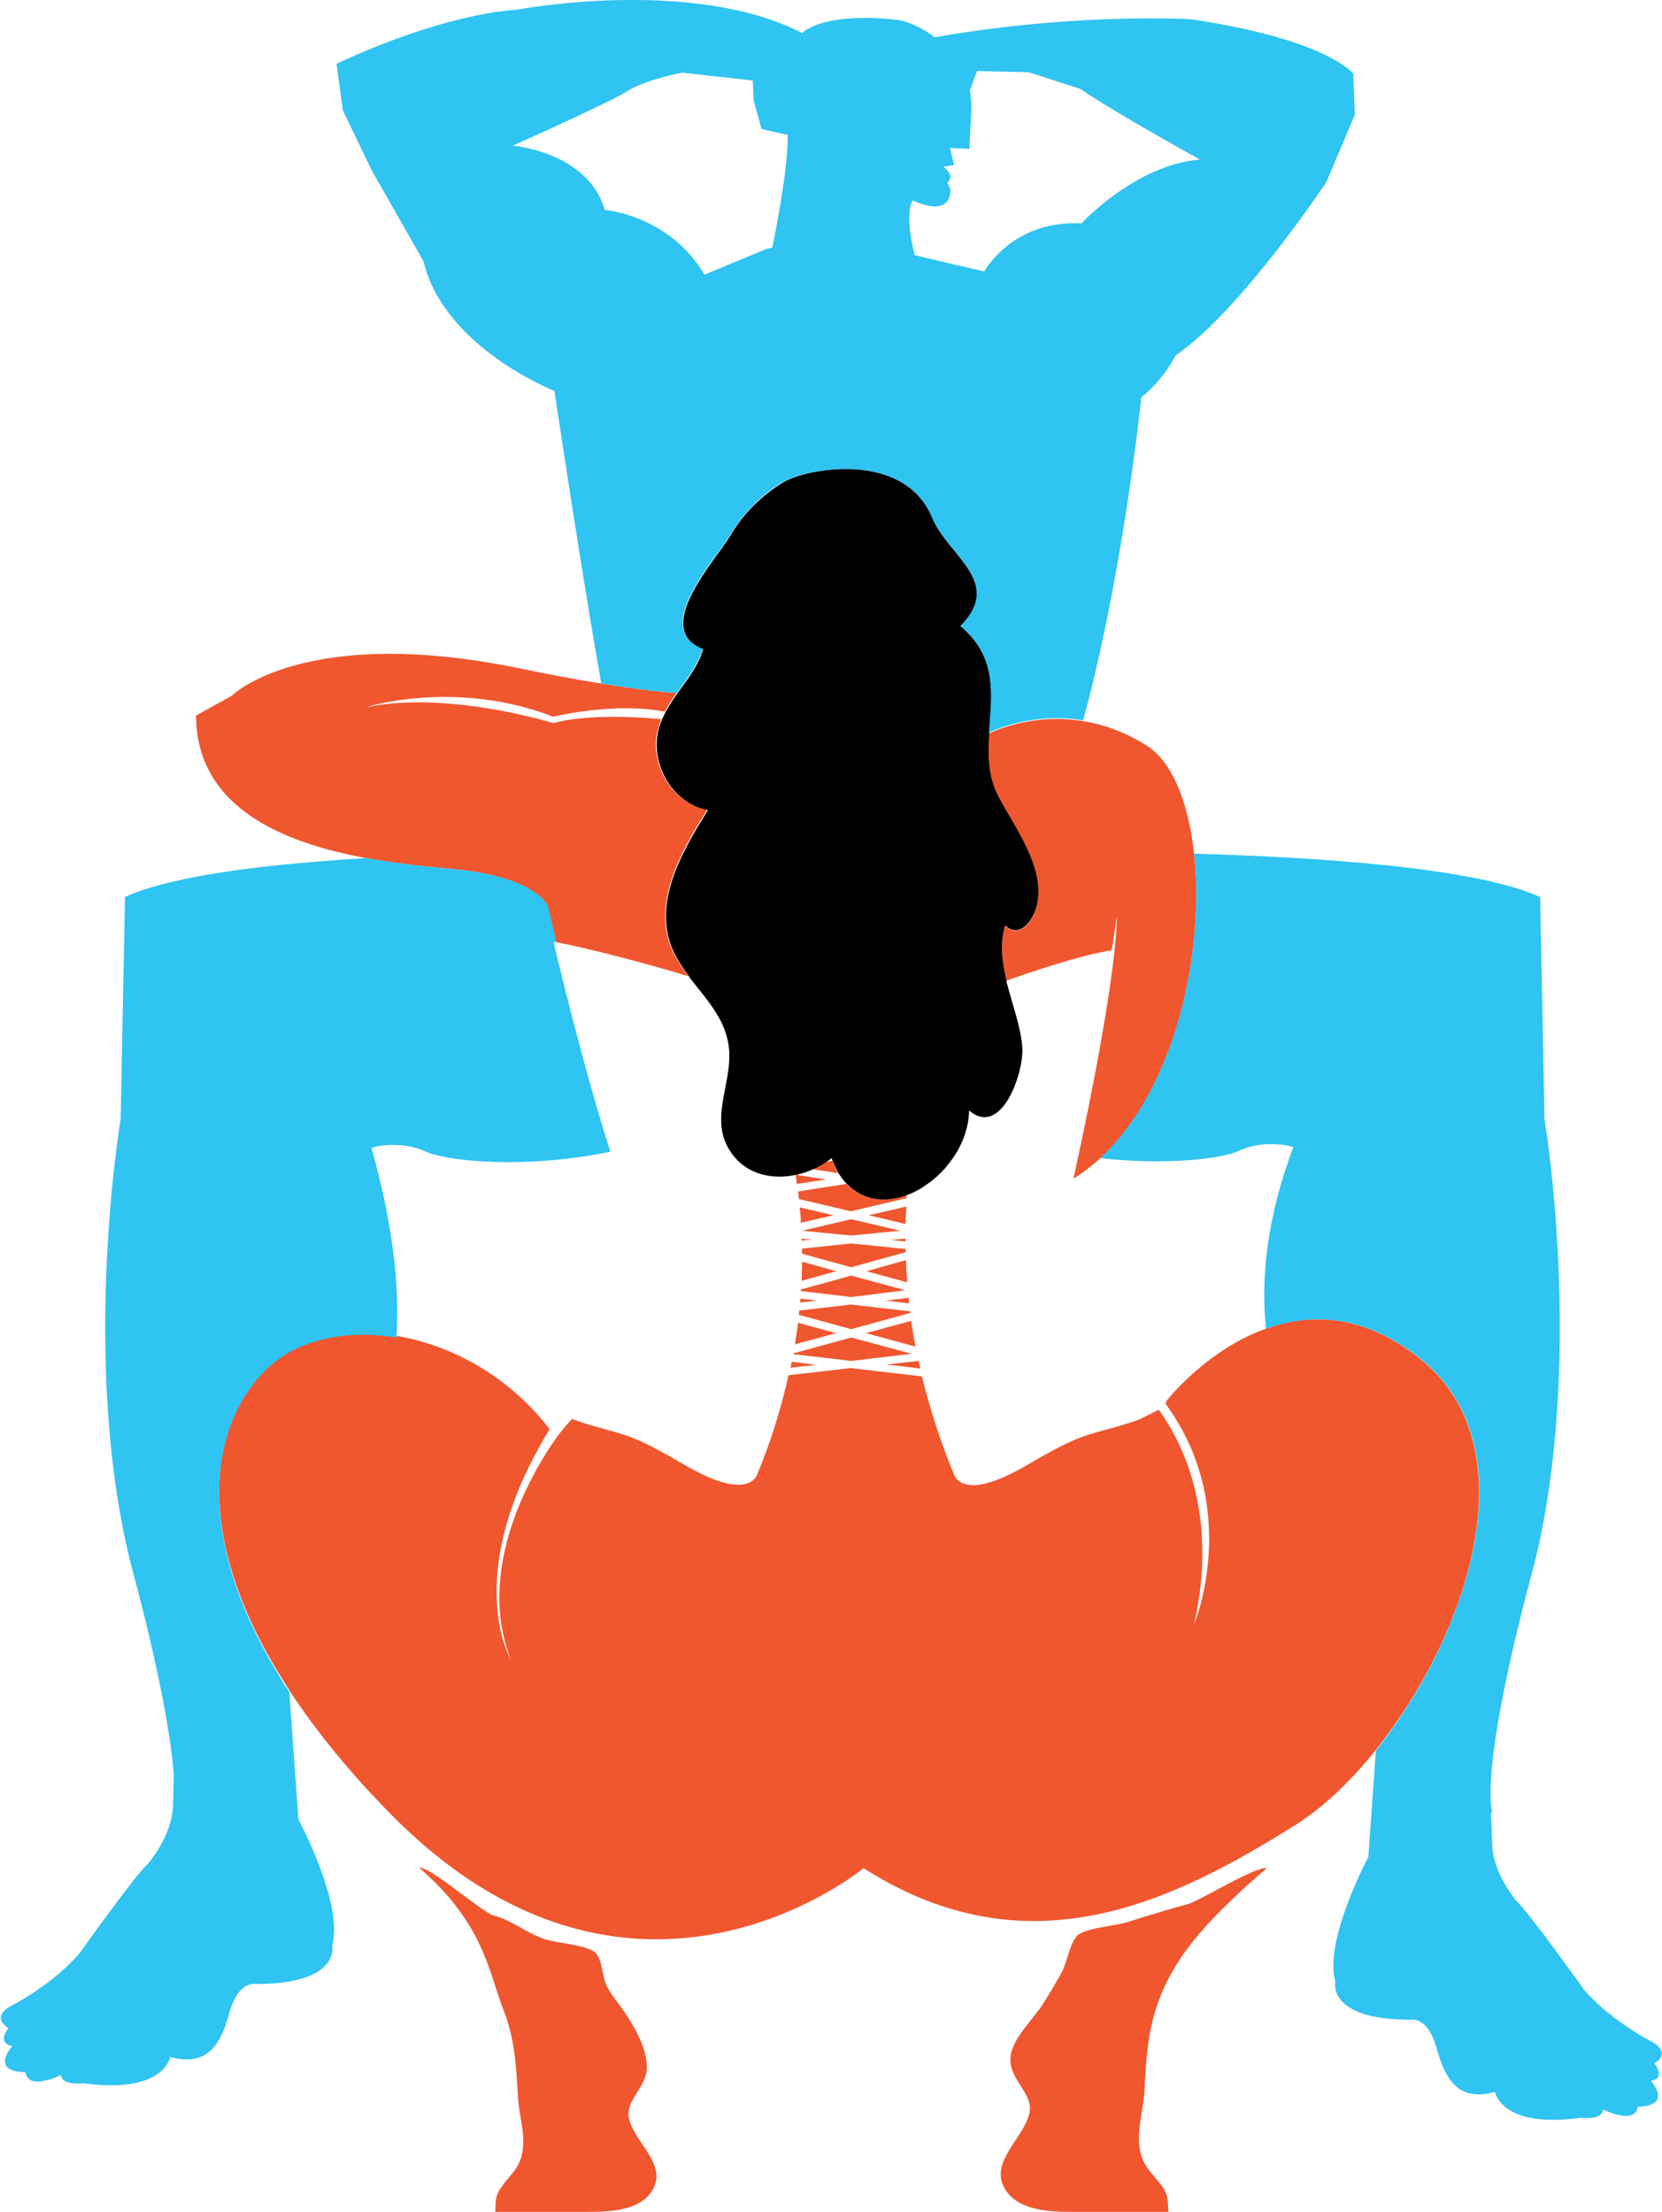 <svg xmlns="http://www.w3.org/2000/svg" viewBox="0 0 418.8 557.3"><path fill="none" d="M325.9 289s-6.9-2.2-13.8 1c-4.1 1.9-17.9 3.7-34.9 1.8-2.1 1.9-4.3 3.6-6.7 5.1-.2 1-.4 2.1-.7 3.1l-1.3 1.1c0 .2-.1.3-.1.4-1.9 5.5-4.2 15.9.9 23.8 3.7 5.6 12.2 16.9 18.5 24.3l1.4-1.4c1.7 1.8 3.1 3.6 4.5 5.4.1-.2.2-.4.3-.8 0 0 9.9-12.7 24.9-18.1-1.2-12.7.3-27.8 7-45.7zM191.9 32.5l-2-7.2-.2-5-17.8-2s-9.1 1.6-13.7 4.6c-4.6 2.9-29 13.8-29 13.8s18.9 1.5 23.2 16.2c0 0 16.3 1.3 25.1 16.3l15.7-6.5s.5-.1 1.4-.3c1.3-6.4 3.8-19.6 3.9-28.4l-6.6-1.5zM144.1 357c6.2-7.3 16.9-19.7 19-22.2 2.8-3.2 7.4-8.6-1.6-24.9-2.3-4.2-5-11.4-7.7-19.9-22 4.5-41.4 2.3-46.4 0-6.9-3.2-13.8-1-13.8-1 5.6 20 7.1 35.4 6.3 47.8 14 2.3 28.5 10.3 38.6 23.5.6-1 1.2-2 1.9-3l1.4 3-.9 1.2c.7-.8 1.8-2.2 3.2-3.8l-.5-.2.5-.5zM244.4 37.5l-4.9-.2 1 4.3-2.7.4s3.2 2.4 1 4c0 0 .5 1.2.8 1.7 0 0 .3 3.2-2.4 4.1s-7.1-1.3-7.1-1.3-2.3 2.8.7 13.9l17.5 4.1s7.2-13 24.5-12.1c0 0 13.6-14.8 29.9-16.1 0 0-20.1-10.9-30.2-17.8l-13-4.2-13-.3-1.8 4.9c.6 3.9-.2 8.8-.3 14.6z"/><g fill="#F0572F"><path d="M228.1 325.1l-13.6-3.7-12.7 3.5v.4l12.7 1.5 13.6-1.7zM202 312.1v.5l2.5-.3-2.5-.2zM210.7 320.3l-8.6-2.4c0 1.6-.1 3.2-.1 4.8l8.7-2.4zM201.8 308.1l8.2-1.9-8.5-2c.2 1.3.3 2.6.3 3.9zM202.1 310.1l12.4 1.2 12.4-1.2-12.4-2.9M208.1 297.2l-7.5-1.2h-.1c.1.8.2 1.5.3 2.3l7.3-1.1zM199.5 343.1l-.3 1.5 6.5-.7-6.2-.8zM209.7 292.5l-1.6.3c-1 .7-2.1 1.3-3.3 1.8l6.4 1c-.5-.9-1-2-1.5-3.1zM201.1 333.3c-.2 1.8-.5 3.6-.8 5.4l10.4-2.8-9.6-2.6zM229.7 341.1l-15.2-4.1-14.6 4v.2l14.6 1.7 15.2-1.8zM201.6 328.2l4.3-.5-4.2-.5c0 .3-.1.7-.1 1zM231.9 344.8c-.1-.6-.3-1.3-.4-1.9l-8.2.9 8.6 1zM229.1 328.4c-.1-.5-.1-.9-.1-1.4l-5.8.7 5.9.7zM228.2 314.7l-13.7-1.4-12.4 1.3v1.3l12.4 3.4 13.7-3.8v-.8zM201.3 302.1l13.1 3.1 14-3.3c0-.3 0-.5.1-.8-5.4 2-11.1 1.5-15.2-2.8l-12.2 1.9c.1.7.2 1.3.2 1.9zM218.3 320.3l10.3 2.8c-.1-1.9-.3-3.7-.3-5.6l-10 2.8zM218.9 306.2l9.3 2.2c0-1.5.1-2.9.2-4.4l-9.5 2.2zM224.5 312.4l3.7.4v-.7l-3.7.3zM201.4 330.2c0 .4-.1.7-.1 1.1l13.2 3.6 14.9-4.1c0-.1 0-.3-.1-.4l-14.9-1.7-13 1.5zM230.7 339.3c-.4-2.2-.8-4.3-1.1-6.5l-11.4 3.1 12.5 3.4zM261.4 227.7c-.7 3.7-4.2 9.2-8.1 5.6-1.4 4.5-.8 9.2.3 13.8 7-2.5 18.3-6.3 26.2-7.6h.3c.5-2.9.9-5.8 1.3-8.5 0 0 .7 12.9-10.9 66 2.4-1.5 4.6-3.2 6.7-5.1 19-17.4 26.4-51.8 23.7-76.7-1.4-13-5.5-23.4-12.2-27.5-5.5-3.4-10.8-5.2-15.7-6-12.1-2-21.5 2-23.8 3.1-.3 5.5-.3 11 2.4 16.2 4 7.3 11.6 17.4 9.8 26.7zM92.2 216.2c7.7 1.4 15.3 2.2 21.3 2.7 22 2 24.5 9.5 24.5 9.5s.8 3.5 2.1 9h.1c8 1.5 24.4 5.8 33.3 8.6-2.4-3.2-4.6-6.5-5.4-10.6-2.3-11.3 4.7-22.7 10.1-31.4-7.5-1.3-13-8.7-12.9-16.6 0-2.3.6-4.3 1.3-6.2-4.9-.5-18.6-1.4-27.2 1 0 0-26.5-8.3-47.2-4 .8-.3 23.2-7 47.2 2.4 0 0 15.3-3.8 28.1-1.3.9-1.6 1.9-3.2 3-4.7-4.5-.3-10.6-1-19.1-2.4-5.8-.9-12.8-2.2-21-3.9-54-11-72 7-72 7l-9 5c.1 23.4 22.3 32.1 42.8 35.9z"/><path d="M358.5 342.9c-14.7-12.1-28.5-12.1-39.6-8.1-15 5.4-24.9 18.1-24.9 18.1-.1.3-.2.5-.3.8 19.4 26.4 7.2 55.6 7.2 55.6 6.2-27.7-2.9-45.8-8.9-54.1l-5 2.5c-3.8 1.3-6.3 2-8.6 2.6-5.5 1.5-8.5 2.3-19.7 8.9-5.7 3.3-10.2 5-13.5 5-4 0-4.8-2.6-4.8-2.7-3.5-8.4-6.1-16.7-8.1-24.7l-17.9-2.1-15.7 1.8c-1.8 8-4.3 16.4-7.9 25 0 0-.7 2.6-4.8 2.6-3.3 0-7.8-1.7-13.5-5-11.2-6.6-14.2-7.4-19.7-8.9-2.3-.6-4.8-1.3-8.5-2.6l-.2-.1c-1.4 1.6-2.5 2.9-3.2 3.8-4.3 5.8-21.9 32.1-12.2 56.8 0 0-12.7-21.3 9.8-58-10.1-13.2-24.6-21.2-38.6-23.5-9.3-1.5-18.3-.5-25.8 3.1-15.7 7.7-31.1 36.8-4.2 81.4l3 4.8c6.1 9.3 14 19.3 24.2 29.8 61.5 64 120.5 15 120.5 15 41.5 26.5 78 8.5 109-11 6.7-4.2 13.7-10.8 20.1-18.8.8-1 1.5-1.9 2.3-3 21.7-28.7 35.6-73.4 9.5-95z"/><path d="M299.5 479.7c-5.1 1.4-10.1 2.9-15.1 4.5-3.5 1.2-11.7 1.5-13.3 3.9-1.7 2.3-2.2 6.3-3.6 8.9-1.4 2.6-3 5.2-4.6 7.8-2.6 4.1-8 8.9-8.3 13.8-.2 5.6 5.9 9 4.8 13.8-1.4 6.3-9.7 11.9-6.5 18.5 2.9 5.9 10.9 6.4 16.9 6.4h24.6c-.2-3.2.1-4.1-1.7-6.6-1.2-1.7-2.7-3.1-3.8-4.8-3.8-5.9-.8-12.9-.5-19.2.4-8 .8-15.3 3.7-22.9 3.8-9.9 10.1-18.4 27.1-33.1-2.8-.5-16.9 8.2-19.7 9zM163 520.6c-.2-4.6-2.5-8.7-5-12.7-1.5-2.4-3.7-4.8-5-7.3-1.3-2.5-1.1-6.1-2.7-8.3-1.6-2.2-9.6-2.6-13-3.7-4.8-1.6-8.1-4.7-13-6-2.7-.7-15.8-12.3-18.7-12 16.3 13.9 17.6 26.5 21.3 35.9 2.8 7.2 3.2 14.1 3.6 21.7.3 6 3.2 12.6-.5 18.2-1.1 1.6-2.5 3-3.6 4.6-1.7 2.3-1.4 3.2-1.6 6.3h23.7c5.7 0 13.4-.4 16.2-6 3.1-6.3-4.9-11.6-6.2-17.5-1.1-4.7 4.7-7.9 4.5-13.2z"/></g><path d="M174.7 247.5c3.8 4.8 8 9.5 8.9 15.9 1.4 9.6-5.8 19.1 1.3 27.9 3.6 4.5 9.3 5.8 14.7 4.9.3-.1.7-.1 1-.2h.1c1.4-.3 2.9-.8 4.2-1.4 1.2-.5 2.3-1.1 3.3-1.8.5-.3.9-.6 1.3-1 .1.2.2.4.3.7.5 1.2 1 2.2 1.5 3.1l.6.9c.5.7.9 1.3 1.5 1.8 4.1 4.3 9.8 4.8 15.2 2.8.3-.1.7-.3 1-.4.1 0 .2-.1.2-.1 1-.4 2-1 2.9-1.6 2-1.3 3.8-2.8 5.5-4.7.1-.1.2-.2.2-.3 3.4-3.9 5.7-8.9 5.8-14.2 8.2 7 13.9-9.7 13.4-16-.4-5.1-2.4-10.4-3.8-15.8-.1-.3-.2-.6-.2-1-1.1-4.7-1.7-9.3-.3-13.8 3.9 3.6 7.4-1.9 8.1-5.6 1.8-9.3-5.8-19.3-9.7-26.7-2.8-5.2-2.8-10.7-2.4-16.2.6-9.5 2.2-19-7.2-26.9 11-11.1-3.4-18-7.1-27.2-7.1-17.3-31.8-12.6-37.6-9.1-5.2 3.1-10.3 8.1-13.2 13.2-3.7 6.3-20.2 23.8-7 28.9-1.3 4.2-4 7.6-6.5 11.1-1.1 1.5-2.1 3.1-3 4.7-.3.6-.6 1.3-.9 1.9-.8 1.9-1.3 3.9-1.3 6.2-.1 7.8 5.4 15.3 12.9 16.6-5.4 8.7-12.5 20.2-10.1 31.4.8 4 3 7.4 5.4 10.6.2.4.6.9 1 1.4z"/><g fill="#2FC4F1"><path d="M416.9 519.9s4.9-2.7-1.3-5.8c0 0-9.8-5.1-16.4-12.7 0 0-14.4-20.2-17-22.3 0 0-6.2-7.2-6.2-14.8l-.3-7.6h.3c-2.8-14.7 10.4-61.7 10.4-61.7 13.1-51.7 2.8-113 2.8-113l-1.1-56c-16.5-7.4-55.4-10-87.2-10.9 2.7 24.9-4.7 59.3-23.7 76.7 17 1.9 30.8.1 34.9-1.8 6.9-3.2 13.8-1 13.8-1-6.7 17.9-8.2 33-6.9 45.8 11.1-4 24.9-4 39.6 8.1 26.1 21.6 12.1 66.3-9.6 95.2-.8 1-1.5 2-2.3 3l-1.9 26.8s-11.3 21.1-8.3 31.4c0 0-2.3 9.6 19 9.6 0 0 4.3-1 6.5 7.2 2.3 8.2 5.6 13.4 14.7 11 0 0 1.6 9.3 21.6 6.5 0 0 5.6.7 5.6-2.1 0 0 8.2 4.1 8.8-.7 0 0 8.8.3 3.3-6.5 0 0 3.9-.3.9-4.4zM139.5 237.3l.7.1c-1.3-5.5-2.1-9-2.1-9s-2.5-7.5-24.5-9.5c-6-.5-13.5-1.3-21.3-2.7-24.6 1.5-48.7 4.3-60.8 9.8l-1.1 56S20 343.3 33.2 395c0 0 9.2 32.9 10.6 52.3l-.2 7.3c0 7.7-6.3 15-6.3 15-2.7 2.1-17.3 22.6-17.3 22.6-6.6 7.7-16.6 12.9-16.6 12.9-6.3 3.1-1.3 5.9-1.3 5.9-3 4.2 1 4.5 1 4.5-5.6 7 3.3 6.6 3.3 6.6.7 4.9 9 .7 9 .7 0 2.8 5.6 2.1 5.6 2.1 20.3 2.8 21.9-6.6 21.9-6.6 9.3 2.4 12.6-2.8 14.9-11.1 2.3-8.4 6.6-7.3 6.6-7.3 21.6 0 19.3-9.7 19.3-9.7 3-10.4-8.5-31.8-8.5-31.8l-2.3-32.1c-1.1-1.6-2.1-3.2-3-4.8-26.9-44.6-11.5-73.7 4.2-81.4 7.5-3.7 16.6-4.6 25.8-3.1.8-12.4-.7-27.8-6.3-47.8 0 0 6.9-2.2 13.8 1 5 2.3 24.3 4.5 46.4 0-5.6-17.5-11.3-40.2-14.1-51.9l-.2-1zM296.2 89.6c16.6-11.4 38-43.7 38-43.7l7.2-17-.4-10.4c-10.1-9.8-41.4-13.7-41.4-13.7-28.9-1-54 2.8-64.1 4.6-4.6-3.6-8.8-4.3-8.8-4.3s-17.5-2.6-24.6 3.2c-27.7-14.2-71.6-5.9-71.6-5.9C109.3 4 84.8 16.1 84.8 16.1l1.6 11.7 7.2 15 13.1 23c5.2 21.8 33 32.7 33 32.7s6.8 45.4 11.8 73.7c8.5 1.4 14.6 2.1 19.1 2.4 2.4-3.5 5.1-6.9 6.5-11.1-13.3-5.1 3.3-22.6 7-28.9 3-5.1 8-10.2 13.2-13.2 5.8-3.4 30.6-8.1 37.6 9.1 3.8 9.2 18.2 16.1 7.1 27.2 9.5 7.9 7.8 17.4 7.2 26.9 2.3-1.1 11.7-5.1 23.8-3.1v-.3s8.9-30.3 14.6-81.1c5.8-4.6 8.6-10.5 8.6-10.5zM230 50.5s4.4 2.2 7.1 1.3 2.4-4.1 2.4-4.1c-.3-.5-.8-1.7-.8-1.7 2.2-1.7-1-4-1-4l2.7-.4-1-4.3 4.9.2c.1-5.9.9-10.7.1-14.7l1.8-4.9 13 .3 13 4.2c10.1 6.8 30.2 17.8 30.2 17.8-16.3 1.3-29.9 16.1-29.9 16.1-17.3-1-24.5 12.1-24.5 12.1l-17.5-4.1c-2.8-11-.5-13.8-.5-13.8zM129.2 36.7s24.5-10.9 29-13.8c4.6-2.9 13.7-4.6 13.7-4.6l17.8 2 .2 5 2 7.2 6.6 1.5c0 8.7-2.6 22-3.9 28.4-.9.2-1.4.3-1.4.3l-15.7 6.5c-8.8-15-25.1-16.3-25.1-16.3-4.3-14.7-23.2-16.2-23.2-16.2z"/></g></svg>